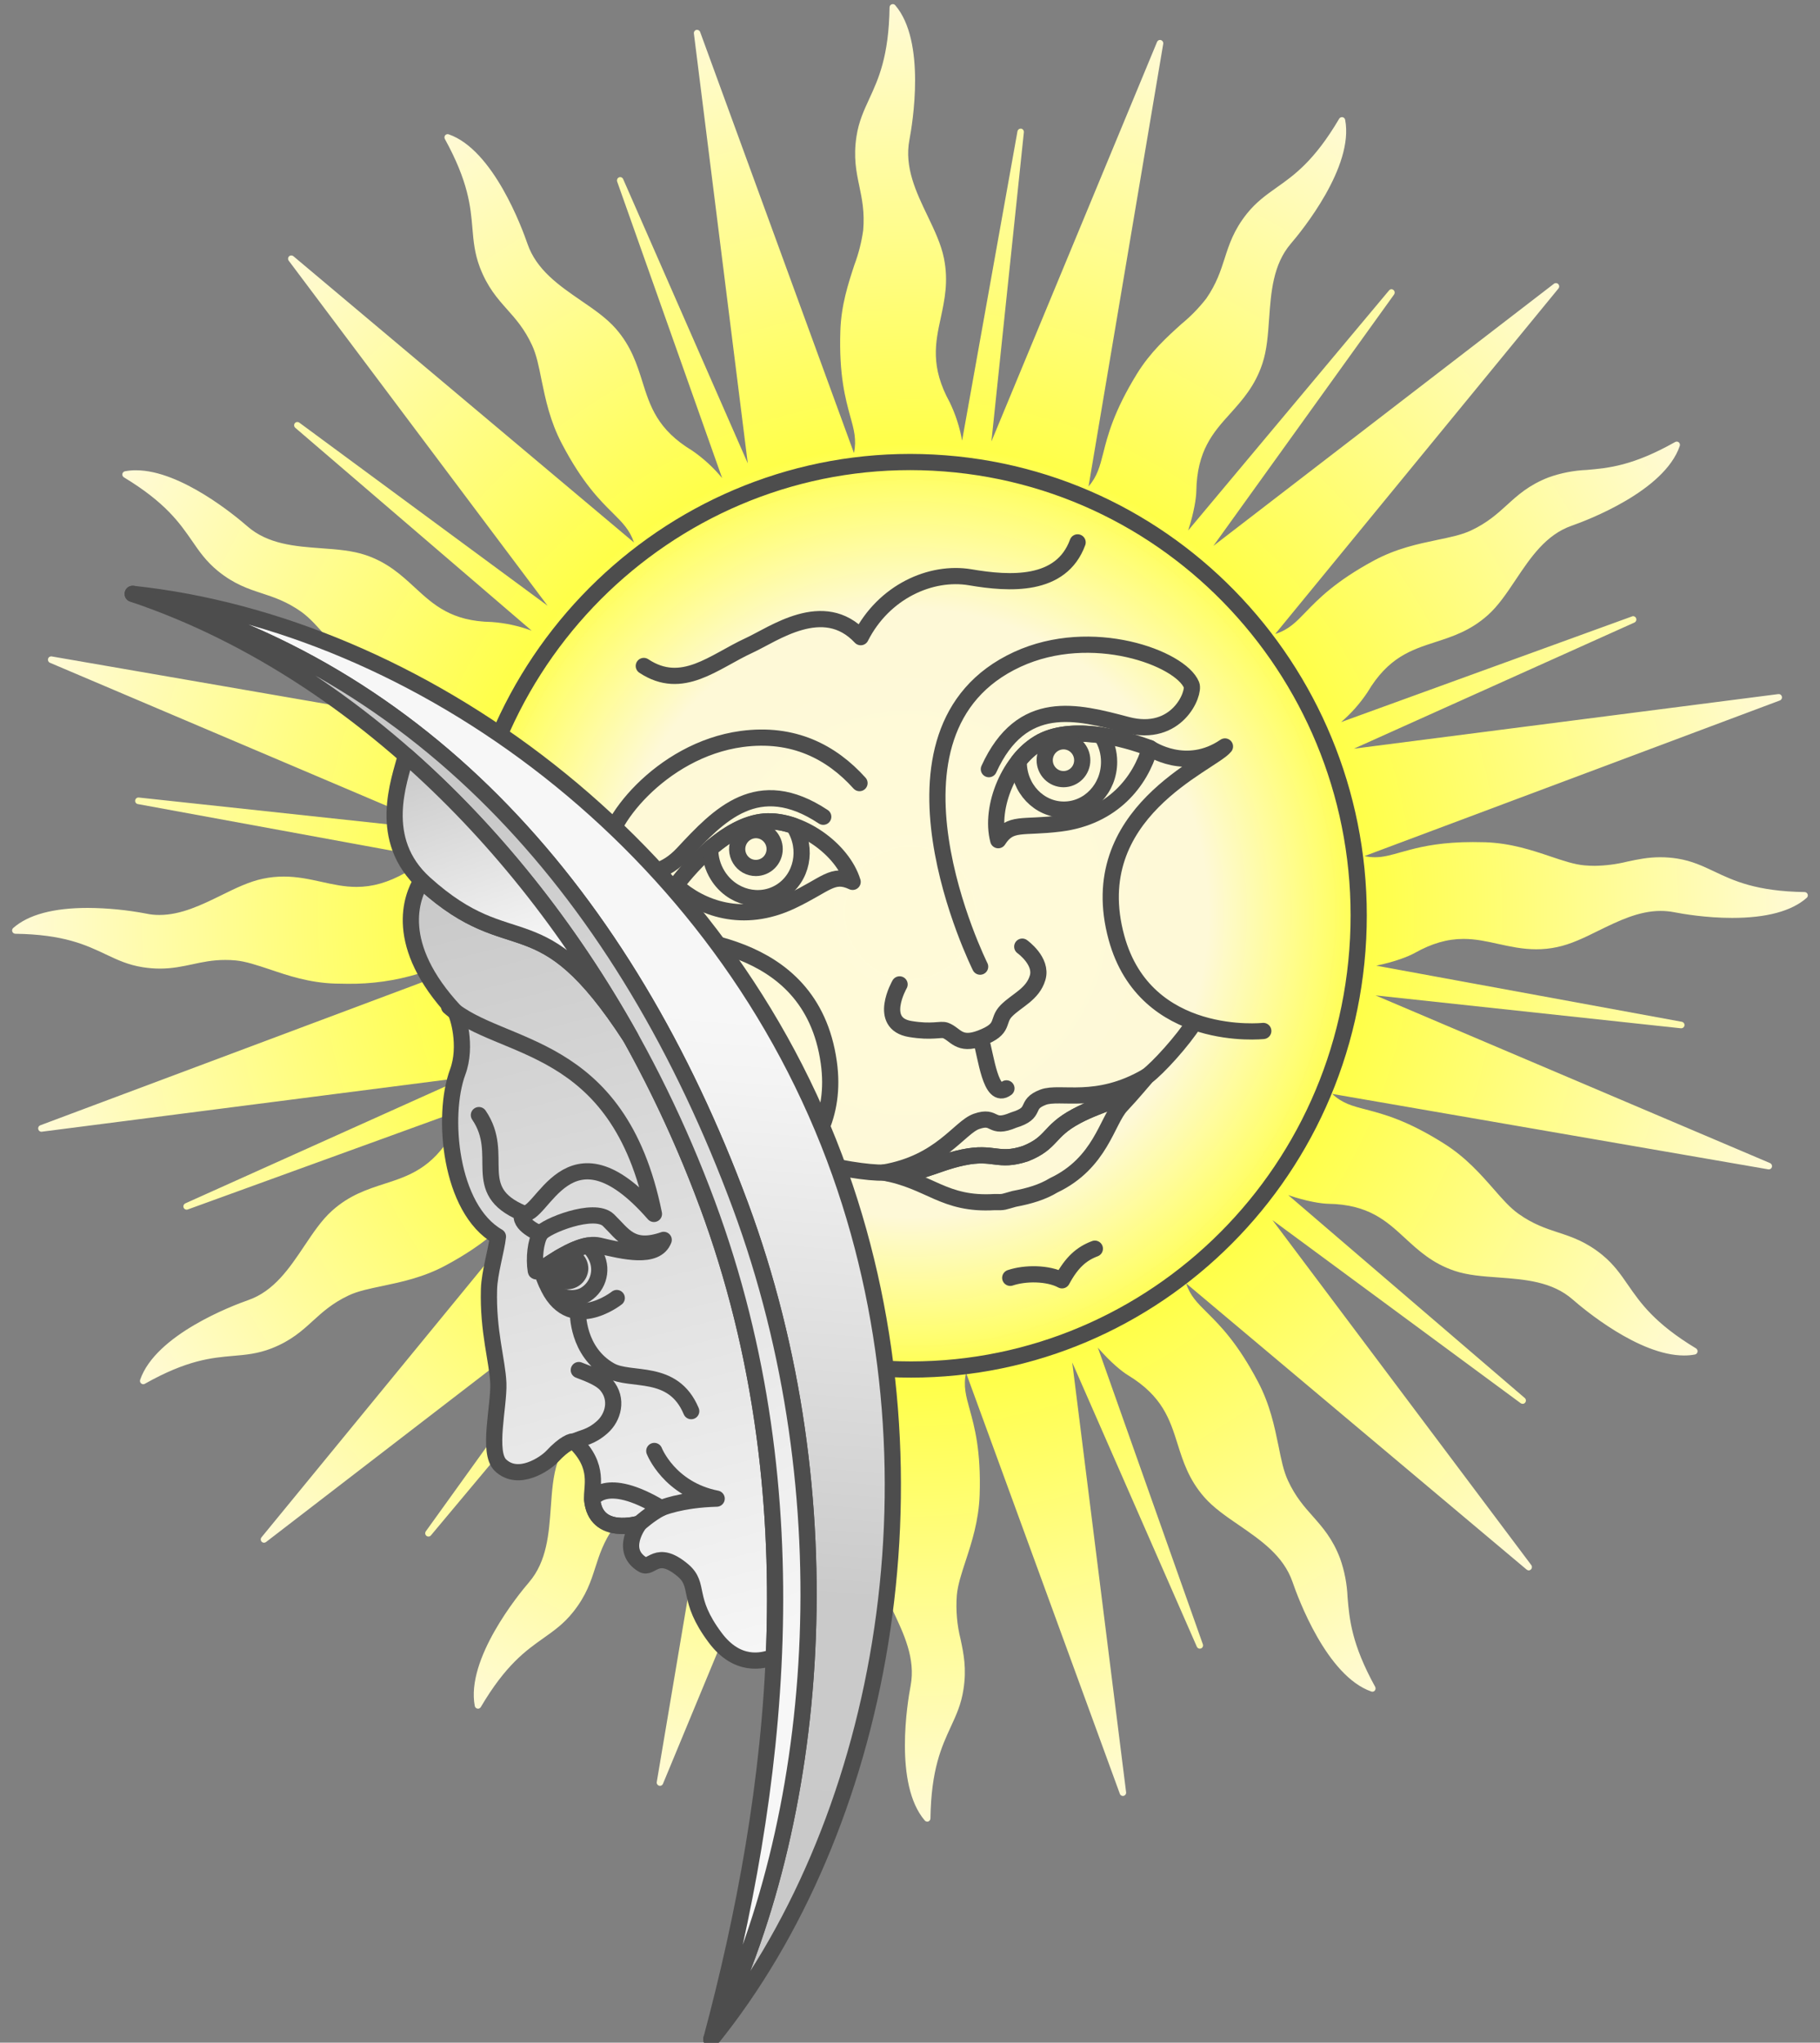 <svg width="90" height="101" viewBox="0 0 90 101" fill="none" xmlns="http://www.w3.org/2000/svg">
<rect x="0" y="0" width="90" height="101" fill="#808080" stroke="none"/>
<g clip-path="url(#clip0_34_150)">
<path d="M45.849 90.073C45.891 90.073 45.932 90.056 45.962 90.026C45.992 89.996 46.01 89.956 46.011 89.913C46.047 87.483 46.562 86.371 47.014 85.389C47.279 84.815 47.533 84.27 47.642 83.54C47.807 82.501 47.652 81.767 47.503 81.06C47.324 80.351 47.261 79.616 47.315 78.886C47.358 78.375 47.54 77.824 47.751 77.18C48.055 76.251 48.398 75.198 48.444 73.92C48.517 71.733 48.19 70.554 47.953 69.695C47.764 69.014 47.632 68.533 47.771 67.876L55.377 88.695C55.4 88.761 55.462 88.801 55.525 88.801L55.565 88.798C55.603 88.788 55.637 88.765 55.66 88.732C55.682 88.699 55.692 88.658 55.687 88.619L53.022 67.364L59.184 81.422C59.197 81.451 59.218 81.475 59.244 81.493C59.271 81.51 59.301 81.519 59.333 81.519C59.353 81.518 59.373 81.515 59.392 81.508C59.431 81.492 59.462 81.461 59.478 81.422C59.495 81.383 59.496 81.339 59.481 81.299L54.29 66.634C54.934 67.381 55.502 67.829 55.776 67.995C57.487 69.034 57.85 70.186 58.233 71.401C58.504 72.261 58.785 73.15 59.548 74.023C60.01 74.551 60.624 74.972 61.275 75.417C62.355 76.161 63.471 76.928 63.917 78.222C64.181 78.992 65.601 82.866 67.81 83.636C67.841 83.648 67.874 83.65 67.905 83.641C67.937 83.633 67.965 83.615 67.986 83.59C68.006 83.564 68.019 83.532 68.022 83.499C68.025 83.466 68.018 83.433 68.002 83.404C66.833 81.283 66.731 80.061 66.638 78.982C66.612 78.326 66.487 77.676 66.268 77.057C65.895 76.075 65.4 75.52 64.924 74.979C64.498 74.501 64.059 74.007 63.686 73.197C63.471 72.732 63.355 72.158 63.223 71.497C63.025 70.538 62.804 69.452 62.209 68.324C61.192 66.392 60.327 65.535 59.7 64.911C59.204 64.42 58.857 64.075 58.649 63.451L75.492 77.608C75.525 77.631 75.558 77.648 75.598 77.648C75.638 77.647 75.677 77.63 75.707 77.602C75.735 77.573 75.752 77.536 75.755 77.497C75.758 77.457 75.747 77.418 75.723 77.386L62.923 60.327L75.201 69.383C75.229 69.402 75.261 69.412 75.294 69.412C75.319 69.413 75.344 69.408 75.366 69.397C75.388 69.386 75.408 69.37 75.423 69.349C75.448 69.316 75.46 69.274 75.456 69.232C75.451 69.19 75.431 69.151 75.4 69.124L63.705 59.092C64.63 59.411 65.35 59.514 65.68 59.521C67.672 59.554 68.553 60.364 69.485 61.224C70.145 61.831 70.826 62.462 71.922 62.834C72.576 63.056 73.319 63.109 74.105 63.165C75.406 63.262 76.754 63.361 77.774 64.257C78.302 64.719 81.044 67.022 83.273 67.022C83.457 67.024 83.64 67.007 83.821 66.973C83.852 66.965 83.88 66.948 83.902 66.925C83.924 66.901 83.939 66.872 83.944 66.841C83.95 66.809 83.946 66.776 83.933 66.747C83.921 66.717 83.9 66.692 83.874 66.674C81.813 65.429 81.12 64.42 80.505 63.534C80.145 63.013 79.805 62.518 79.237 62.053C78.428 61.393 77.725 61.16 77.048 60.938C76.443 60.739 75.816 60.533 75.093 60.019C74.676 59.723 74.293 59.288 73.851 58.78C73.21 58.05 72.48 57.22 71.41 56.546C69.577 55.385 68.405 55.086 67.549 54.86C66.866 54.684 66.384 54.558 65.875 54.087L87.441 57.818L87.467 57.821C87.54 57.821 87.602 57.775 87.622 57.705C87.633 57.666 87.629 57.626 87.612 57.59C87.595 57.554 87.566 57.525 87.53 57.509L68.019 49.217L83.124 50.844H83.141C83.179 50.843 83.216 50.829 83.246 50.803C83.275 50.778 83.294 50.743 83.299 50.704C83.304 50.663 83.293 50.621 83.269 50.587C83.244 50.553 83.208 50.53 83.167 50.522L68.055 47.747C69.003 47.554 69.666 47.282 69.954 47.123C70.799 46.648 71.569 46.425 72.371 46.425C72.972 46.425 73.514 46.545 74.112 46.678C74.66 46.797 75.284 46.937 75.968 46.937C76.314 46.937 76.651 46.904 76.991 46.831C77.672 46.691 78.345 46.366 79.052 46.014C80.03 45.536 81.037 45.041 82.117 45.041C82.335 45.041 82.556 45.061 82.767 45.101C83.207 45.187 84.366 45.386 85.651 45.386C87.351 45.386 88.596 45.055 89.346 44.391C89.37 44.369 89.386 44.341 89.394 44.309C89.401 44.278 89.4 44.245 89.388 44.215C89.378 44.185 89.358 44.159 89.332 44.14C89.306 44.121 89.276 44.11 89.244 44.108C86.843 44.072 85.743 43.551 84.775 43.093C84.207 42.824 83.669 42.568 82.946 42.452C82.662 42.407 82.375 42.385 82.087 42.386C81.489 42.386 80.987 42.492 80.472 42.602C79.946 42.732 79.406 42.802 78.864 42.811C78.699 42.811 78.527 42.804 78.352 42.788C77.847 42.744 77.302 42.558 76.668 42.346C75.75 42.037 74.709 41.689 73.448 41.645C73.244 41.639 73.04 41.636 72.837 41.636C71.364 41.636 70.403 41.838 69.733 42.014L69.27 42.14C68.791 42.276 68.412 42.386 67.999 42.386C67.822 42.387 67.646 42.368 67.474 42.329L88.015 34.635C88.052 34.621 88.083 34.593 88.101 34.558C88.12 34.522 88.124 34.481 88.114 34.442C88.106 34.404 88.083 34.371 88.052 34.348C88.02 34.325 87.981 34.315 87.942 34.319L66.952 37.018L80.832 30.778C80.864 30.761 80.889 30.734 80.904 30.701C80.919 30.669 80.924 30.632 80.916 30.597C80.909 30.561 80.89 30.53 80.863 30.506C80.836 30.482 80.802 30.468 80.766 30.466C80.748 30.466 80.73 30.469 80.713 30.476L66.318 35.704C66.817 35.275 67.256 34.779 67.622 34.23C68.646 32.504 69.779 32.135 70.981 31.747C71.83 31.471 72.708 31.189 73.573 30.416C74.095 29.951 74.511 29.324 74.954 28.663C75.687 27.568 76.443 26.439 77.721 25.994C78.481 25.729 82.305 24.285 83.065 22.051C83.088 21.985 83.068 21.918 83.019 21.872C82.99 21.847 82.954 21.834 82.916 21.835C82.888 21.835 82.861 21.842 82.837 21.855C80.743 23.037 79.534 23.143 78.468 23.236C77.82 23.263 77.179 23.388 76.569 23.608C75.598 23.986 75.049 24.488 74.521 24.969C74.046 25.4 73.557 25.845 72.754 26.224C72.295 26.443 71.731 26.559 71.077 26.695C70.129 26.894 69.055 27.116 67.939 27.717C66.034 28.746 65.188 29.623 64.571 30.26C64.079 30.771 63.725 31.136 63.058 31.349L77.067 14.264C77.087 14.24 77.099 14.211 77.103 14.18C77.106 14.15 77.101 14.119 77.088 14.091C77.075 14.063 77.054 14.04 77.028 14.023C77.002 14.007 76.972 13.998 76.942 13.998C76.909 13.998 76.876 14.005 76.843 14.031L60 26.994L68.94 14.559C68.957 14.534 68.966 14.506 68.968 14.476C68.97 14.446 68.964 14.417 68.95 14.39C68.937 14.364 68.916 14.341 68.891 14.326C68.866 14.31 68.837 14.301 68.808 14.3C68.785 14.301 68.762 14.307 68.742 14.317C68.721 14.327 68.703 14.342 68.689 14.36L58.755 26.23C59.052 25.317 59.151 24.617 59.158 24.295C59.191 22.277 59.99 21.384 60.842 20.441C61.44 19.774 62.064 19.08 62.427 17.975C62.649 17.311 62.702 16.557 62.758 15.761C62.853 14.443 62.949 13.082 63.834 12.046C64.363 11.432 66.962 8.246 66.519 5.925C66.513 5.892 66.497 5.862 66.474 5.838C66.45 5.815 66.42 5.799 66.387 5.792H66.361C66.333 5.792 66.305 5.799 66.281 5.813C66.256 5.827 66.236 5.848 66.222 5.872C64.993 7.957 63.999 8.66 63.118 9.281C62.606 9.646 62.117 9.992 61.658 10.566C61.007 11.382 60.779 12.093 60.558 12.783C60.36 13.394 60.158 14.028 59.65 14.761C59.29 15.224 58.88 15.645 58.428 16.016C57.705 16.667 56.886 17.407 56.219 18.489C55.076 20.348 54.775 21.533 54.557 22.4C54.386 23.07 54.26 23.555 53.828 24.056L57.523 2.164C57.526 2.141 57.525 2.118 57.518 2.095C57.512 2.073 57.501 2.052 57.486 2.034C57.471 2.016 57.452 2.002 57.431 1.992C57.411 1.982 57.388 1.976 57.365 1.975C57.333 1.975 57.301 1.984 57.275 2.002C57.248 2.02 57.228 2.045 57.216 2.075L49.026 21.829L50.631 6.536C50.634 6.495 50.622 6.454 50.597 6.422C50.572 6.389 50.536 6.367 50.495 6.36H50.472C50.435 6.36 50.398 6.374 50.369 6.398C50.34 6.422 50.321 6.456 50.314 6.493L47.576 21.785C47.46 21.13 47.254 20.493 46.965 19.893C45.997 18.134 46.252 16.952 46.523 15.708C46.711 14.825 46.909 13.912 46.678 12.767C46.539 12.079 46.215 11.399 45.872 10.682C45.3 9.494 44.716 8.265 44.97 6.921C45.122 6.124 45.803 2.051 44.27 0.259C44.249 0.234 44.221 0.216 44.19 0.208C44.159 0.2 44.126 0.201 44.095 0.213C44.065 0.224 44.038 0.244 44.019 0.271C44.001 0.298 43.99 0.329 43.989 0.362C43.953 2.792 43.438 3.904 42.986 4.886C42.721 5.461 42.467 6.008 42.355 6.735C42.193 7.777 42.348 8.508 42.497 9.218C42.629 9.849 42.761 10.499 42.685 11.389C42.603 11.973 42.457 12.547 42.249 13.099C41.945 14.028 41.598 15.08 41.556 16.358C41.483 18.546 41.81 19.724 42.044 20.584C42.233 21.254 42.365 21.742 42.229 22.403L34.623 1.583C34.613 1.552 34.593 1.526 34.566 1.507C34.539 1.488 34.508 1.477 34.475 1.477H34.435C34.397 1.487 34.363 1.51 34.34 1.543C34.318 1.576 34.308 1.617 34.313 1.656L36.978 22.911L30.816 8.856C30.803 8.827 30.783 8.802 30.756 8.784C30.73 8.766 30.699 8.757 30.667 8.757C30.647 8.758 30.627 8.762 30.608 8.77C30.57 8.787 30.54 8.817 30.523 8.855C30.507 8.894 30.505 8.937 30.518 8.976L35.71 23.638C35.28 23.117 34.78 22.659 34.224 22.277C32.51 21.241 32.15 20.093 31.767 18.874C31.496 18.015 31.215 17.125 30.453 16.252C29.99 15.724 29.376 15.303 28.725 14.858C27.645 14.114 26.529 13.348 26.083 12.053C25.819 11.286 24.399 7.412 22.19 6.642C22.159 6.631 22.126 6.63 22.095 6.638C22.064 6.646 22.035 6.664 22.015 6.689C21.994 6.714 21.982 6.745 21.979 6.778C21.976 6.81 21.983 6.843 21.998 6.871C23.167 8.996 23.27 10.217 23.362 11.296C23.415 11.927 23.468 12.528 23.729 13.218C24.105 14.201 24.597 14.758 25.076 15.296C25.502 15.774 25.941 16.268 26.314 17.078C26.529 17.543 26.645 18.117 26.777 18.781C26.975 19.737 27.196 20.826 27.791 21.951C28.805 23.883 29.67 24.74 30.3 25.364C30.789 25.848 31.139 26.2 31.351 26.824L14.508 12.667C14.478 12.643 14.441 12.63 14.402 12.63C14.362 12.631 14.323 12.646 14.293 12.674C14.265 12.702 14.248 12.739 14.245 12.778C14.242 12.818 14.253 12.857 14.277 12.889L27.077 29.948L14.799 20.896C14.771 20.876 14.737 20.866 14.703 20.866C14.678 20.866 14.654 20.872 14.633 20.882C14.611 20.893 14.592 20.909 14.577 20.929C14.553 20.962 14.542 21.004 14.546 21.045C14.55 21.086 14.57 21.124 14.6 21.151L26.291 31.183C25.657 30.948 24.994 30.804 24.32 30.755C22.328 30.721 21.447 29.911 20.515 29.052C19.855 28.444 19.174 27.814 18.081 27.445C17.421 27.223 16.681 27.166 15.895 27.11C14.594 27.014 13.246 26.914 12.226 26.018C11.697 25.556 8.953 23.253 6.727 23.253C6.543 23.251 6.36 23.268 6.179 23.302C6.147 23.309 6.117 23.325 6.094 23.349C6.072 23.373 6.056 23.403 6.05 23.435C6.045 23.467 6.05 23.5 6.063 23.53C6.077 23.559 6.099 23.584 6.126 23.601C8.187 24.849 8.88 25.855 9.495 26.741C9.855 27.266 10.195 27.757 10.763 28.222C11.569 28.882 12.272 29.115 12.953 29.337C13.557 29.536 14.181 29.742 14.908 30.257C15.32 30.555 15.704 30.987 16.149 31.495C16.79 32.225 17.52 33.055 18.59 33.729C20.426 34.891 21.595 35.189 22.451 35.415C23.128 35.591 23.616 35.717 24.125 36.192L2.559 32.457C2.521 32.45 2.481 32.458 2.447 32.478C2.413 32.499 2.389 32.532 2.378 32.57C2.366 32.609 2.369 32.65 2.385 32.687C2.402 32.723 2.431 32.753 2.467 32.769L21.982 41.061L6.876 39.435H6.859C6.838 39.433 6.817 39.435 6.796 39.441C6.776 39.448 6.757 39.458 6.741 39.472C6.724 39.486 6.711 39.502 6.701 39.521C6.691 39.54 6.685 39.561 6.683 39.583C6.681 39.604 6.683 39.625 6.689 39.646C6.696 39.666 6.706 39.685 6.72 39.702C6.733 39.718 6.75 39.732 6.769 39.742C6.788 39.752 6.808 39.758 6.83 39.76L21.942 42.532C20.994 42.724 20.33 42.997 20.046 43.156C19.201 43.631 18.431 43.853 17.629 43.853C17.028 43.853 16.483 43.733 15.888 43.601C15.31 43.475 14.713 43.342 14.036 43.342C13.686 43.342 13.349 43.375 13.005 43.448C12.328 43.587 11.658 43.913 10.948 44.264C9.97 44.742 8.96 45.24 7.88 45.24C7.662 45.24 7.444 45.221 7.233 45.174C6.28 44.992 5.313 44.898 4.343 44.892C2.645 44.892 1.404 45.224 0.654 45.884C0.629 45.906 0.612 45.934 0.603 45.966C0.595 45.998 0.597 46.032 0.608 46.062C0.619 46.093 0.639 46.12 0.665 46.139C0.692 46.158 0.724 46.169 0.756 46.17C3.157 46.203 4.257 46.728 5.225 47.186C5.793 47.455 6.331 47.71 7.051 47.823C7.348 47.87 7.629 47.893 7.91 47.893C8.511 47.893 9.016 47.786 9.528 47.677C9.987 47.577 10.505 47.465 11.136 47.465C11.301 47.465 11.476 47.471 11.648 47.488C12.153 47.534 12.698 47.72 13.332 47.929C14.25 48.241 15.291 48.59 16.552 48.633L17.16 48.643C18.368 48.661 19.571 48.49 20.727 48.135C21.205 48.002 21.585 47.893 21.998 47.893C22.173 47.893 22.345 47.913 22.526 47.949L1.982 55.644C1.949 55.659 1.922 55.685 1.905 55.717C1.889 55.749 1.883 55.786 1.889 55.821C1.895 55.857 1.912 55.89 1.939 55.915C1.965 55.94 1.998 55.955 2.034 55.959H2.054L23.045 53.26L9.164 59.501C9.13 59.516 9.102 59.542 9.085 59.575C9.068 59.609 9.062 59.647 9.07 59.684C9.078 59.721 9.098 59.754 9.127 59.777C9.157 59.801 9.193 59.813 9.231 59.813L9.283 59.803L23.676 54.578C23.177 55.006 22.739 55.501 22.375 56.048C21.351 57.775 20.215 58.143 19.016 58.531C18.164 58.807 17.285 59.089 16.423 59.862C15.902 60.327 15.486 60.955 15.043 61.615C14.31 62.707 13.553 63.839 12.275 64.284C11.516 64.549 7.695 65.99 6.929 68.228C6.909 68.294 6.929 68.36 6.978 68.403C7.008 68.427 7.044 68.443 7.081 68.443C7.108 68.444 7.136 68.437 7.16 68.423C9.254 67.242 10.462 67.135 11.529 67.042C12.157 66.989 12.748 66.936 13.428 66.671C14.396 66.292 14.947 65.791 15.476 65.306C15.951 64.875 16.44 64.43 17.242 64.052C17.701 63.836 18.266 63.72 18.92 63.584C19.865 63.384 20.941 63.162 22.054 62.561C23.963 61.532 24.808 60.656 25.423 60.015C25.921 59.501 26.275 59.136 26.942 58.926L12.929 76.015C12.91 76.039 12.898 76.068 12.894 76.098C12.89 76.129 12.895 76.16 12.909 76.188C12.922 76.215 12.942 76.239 12.968 76.255C12.994 76.272 13.024 76.28 13.055 76.28C13.088 76.28 13.121 76.27 13.154 76.247L29.997 63.285L21.057 75.716C21.039 75.74 21.028 75.769 21.026 75.799C21.023 75.829 21.029 75.86 21.043 75.886C21.057 75.913 21.078 75.936 21.104 75.952C21.129 75.967 21.159 75.975 21.189 75.975C21.212 75.975 21.234 75.969 21.255 75.96C21.275 75.95 21.293 75.936 21.308 75.919L31.242 64.048C31.02 64.672 30.885 65.323 30.839 65.984C30.806 68.002 30.007 68.891 29.155 69.834C28.557 70.505 27.933 71.195 27.569 72.304C27.348 72.968 27.295 73.721 27.239 74.518C27.143 75.836 27.048 77.197 26.163 78.232C25.634 78.846 23.035 82.033 23.478 84.353C23.485 84.39 23.505 84.423 23.534 84.448C23.562 84.472 23.599 84.485 23.636 84.486C23.665 84.486 23.693 84.479 23.718 84.464C23.743 84.449 23.764 84.428 23.778 84.403C25.007 82.318 26.001 81.615 26.879 80.994C27.394 80.629 27.88 80.287 28.339 79.709C28.993 78.893 29.221 78.182 29.442 77.492C29.64 76.878 29.841 76.247 30.35 75.514C30.641 75.092 31.073 74.704 31.572 74.252C32.295 73.605 33.111 72.868 33.781 71.783C34.924 69.924 35.225 68.742 35.443 67.876C35.618 67.195 35.74 66.714 36.169 66.219L32.477 88.111C32.473 88.134 32.474 88.158 32.48 88.18C32.487 88.203 32.498 88.224 32.513 88.242C32.528 88.26 32.547 88.275 32.568 88.284C32.589 88.294 32.612 88.3 32.635 88.3C32.667 88.3 32.699 88.291 32.725 88.273C32.752 88.255 32.772 88.23 32.784 88.201L40.971 68.447L39.369 83.739C39.366 83.78 39.378 83.821 39.403 83.853C39.428 83.886 39.464 83.908 39.505 83.915C39.546 83.921 39.588 83.91 39.622 83.885C39.656 83.861 39.679 83.824 39.686 83.782L42.424 68.486C42.612 69.436 42.877 70.096 43.032 70.378C44.003 72.141 43.748 73.319 43.478 74.567C43.289 75.451 43.091 76.36 43.319 77.509C43.458 78.196 43.781 78.873 44.128 79.59C44.696 80.781 45.284 82.01 45.03 83.354C44.878 84.151 44.197 88.227 45.73 90.013C45.76 90.049 45.806 90.069 45.849 90.069V90.073Z" fill="url(#paint0_radial_34_150)"/>
<path d="M67.124 46.986C66.192 59.341 55.545 68.592 43.346 67.65C31.143 66.707 22.008 55.932 22.936 43.574C23.867 31.219 34.515 21.968 46.714 22.911C58.917 23.853 68.052 34.632 67.124 46.986Z" stroke="#4D4D4D" stroke-width="0.801" stroke-linecap="round" stroke-linejoin="round"/>
<path d="M31.836 32.929C33.735 34.19 35.304 32.713 37.038 31.916C38.243 31.365 40.72 29.53 42.563 31.505C43.702 29.257 46.03 28.215 47.979 28.544C49.927 28.876 52.477 29.035 53.289 26.818M48.9 38.031C50.525 34.466 53.233 35.179 55.727 35.84C58.217 36.497 59.089 34.27 58.92 33.865C58.382 32.547 53.993 30.904 50.307 32.603C42.658 36.132 48.468 47.796 48.468 47.796" stroke="#4D4D4D" stroke-width="0.801" stroke-linecap="round" stroke-linejoin="round"/>
<path d="M56.863 36.992C56.4 38.608 55.046 40.391 52.421 40.719C50.538 40.955 49.957 40.61 49.363 41.543C48.927 39.896 49.931 37.486 51.499 36.663C53.071 35.84 55.561 36.497 56.863 36.992V36.992Z" stroke="#4D4D4D" stroke-width="0.801" stroke-linecap="round" stroke-linejoin="round"/>
<path d="M52.609 40.032C53.844 40.032 54.845 38.98 54.845 37.675C54.847 37.209 54.715 36.751 54.465 36.358C53.428 36.208 52.335 36.225 51.499 36.66C51.064 36.9 50.681 37.228 50.377 37.622V37.675C50.377 38.98 51.377 40.032 52.612 40.032H52.609Z" stroke="#4D4D4D" stroke-width="0.801" stroke-linecap="round" stroke-linejoin="round"/>
<path d="M40.71 40.384C37.464 38.236 35.545 40.298 33.775 42.197C32.011 44.095 30.106 42.678 30.033 42.243C29.802 40.839 32.655 37.085 36.671 36.54C39.23 36.195 41.12 37.184 42.503 38.721M52.592 38.525C52.345 38.525 52.109 38.427 51.934 38.251C51.759 38.075 51.661 37.837 51.661 37.589C51.661 37.341 51.759 37.103 51.934 36.927C52.109 36.752 52.345 36.653 52.592 36.653C53.101 36.653 53.517 37.071 53.517 37.589C53.518 37.712 53.494 37.833 53.448 37.946C53.401 38.06 53.334 38.163 53.248 38.25C53.162 38.337 53.06 38.406 52.947 38.453C52.835 38.5 52.714 38.525 52.592 38.525V38.525Z" stroke="#4D4D4D" stroke-width="0.801" stroke-linecap="round" stroke-linejoin="round"/>
<path d="M33.421 43.783C34.657 44.908 36.74 45.688 39.138 44.553C40.859 43.74 41.169 43.136 42.163 43.604C41.668 41.977 39.554 40.474 37.787 40.62C36.027 40.769 34.26 42.668 33.418 43.783H33.421Z" stroke="#4D4D4D" stroke-width="0.801" stroke-linecap="round" stroke-linejoin="round"/>
<path d="M38.62 44.075C37.573 44.739 36.172 44.384 35.489 43.279C35.242 42.883 35.114 42.424 35.119 41.957C35.918 41.274 36.853 40.696 37.787 40.62C38.26 40.58 38.758 40.663 39.24 40.832L39.273 40.875C39.957 41.977 39.663 43.411 38.62 44.075V44.075Z" stroke="#4D4D4D" stroke-width="0.801" stroke-linecap="round" stroke-linejoin="round"/>
<path d="M56.863 36.992C56.863 36.992 58.653 38.223 60.575 36.909C59.898 37.758 53.517 40.182 55.211 46.369C56.648 51.607 62.47 50.976 62.47 50.976M44.485 48.673C44.485 48.673 43.372 50.608 45.013 50.88C46.083 51.059 46.516 50.867 46.747 50.947C47.249 51.126 47.411 51.743 48.494 51.332C49.739 50.86 49.254 50.495 49.769 49.974C50.281 49.456 51.067 49.167 51.311 48.344C51.556 47.521 50.551 46.807 50.551 46.807M49.769 53.815C48.983 54.405 48.765 52.238 48.494 51.332M49.957 63.182C50.687 62.933 51.826 62.933 52.517 63.305C53.005 62.398 53.491 61.987 54.141 61.741M59.069 50.541C58.501 51.448 57.252 52.825 56.701 53.227M40.182 57.396C41.186 57.731 43.022 58.017 43.699 57.977M37.378 42.917C37.22 42.917 37.065 42.877 36.927 42.8C36.79 42.722 36.674 42.611 36.592 42.475C36.505 42.334 36.458 42.172 36.454 42.006C36.45 41.841 36.49 41.677 36.569 41.531C36.649 41.386 36.765 41.264 36.907 41.179C37.048 41.093 37.209 41.047 37.374 41.045C37.621 41.044 37.858 41.142 38.033 41.318C38.209 41.493 38.307 41.731 38.307 41.979C38.308 42.227 38.21 42.466 38.036 42.642C37.861 42.817 37.625 42.916 37.378 42.917ZM53.207 55.202C51.826 55.939 52.051 56.507 50.71 57.041C49.343 57.492 49.158 56.908 47.629 57.227C46.096 57.542 45.287 58.249 43.699 57.977C46.001 58.392 46.658 59.587 49.178 59.438C49.683 59.451 49.597 59.428 50.155 59.278C50.911 59.136 51.546 58.946 52.104 58.608C54.435 57.502 54.733 55.421 55.439 54.664C55.997 54.073 56.701 53.227 56.701 53.227C55.644 54.459 54.587 54.459 53.207 55.199V55.202Z" stroke="#4D4D4D" stroke-width="0.801" stroke-linecap="round" stroke-linejoin="round"/>
<path d="M32.331 46.04C33.286 46.538 40.092 46.173 40.984 52.53C41.744 57.907 36.163 59.696 36.163 59.696M43.699 57.977C46.516 57.492 47.441 55.743 48.289 55.447C49.273 55.106 48.95 55.879 50.126 55.381C51.344 55.013 50.608 54.624 51.582 54.252C52.424 53.934 54.224 54.664 56.701 53.224C55.644 54.458 54.587 54.458 53.207 55.199C51.826 55.939 52.051 56.506 50.71 57.041C49.343 57.492 49.158 56.908 47.629 57.227C46.096 57.542 45.287 58.249 43.699 57.977V57.977Z" stroke="#4D4D4D" stroke-width="0.801" stroke-linecap="round" stroke-linejoin="round"/>
<path d="M36.602 59.58C41.965 74.046 40.548 90.172 35.175 100.831C43.547 90.474 46.942 73.223 41.542 58C35.74 41.635 20.631 30.861 6.562 29.363C20.981 33.061 30.928 44.291 36.602 59.58Z" fill="url(#paint1_linear_34_150)" stroke="#4D4D4D" stroke-width="0.801" stroke-linecap="round" stroke-linejoin="round"/>
<path d="M34.974 59.534C33.918 56.684 32.645 53.921 31.166 51.269C26.645 44.308 25.416 47.66 21.001 43.684C20.949 43.636 20.898 43.587 20.849 43.538C20.353 44.341 19.412 46.701 22.5 50.011C22.639 50.163 23.114 51.72 22.632 53.008C21.836 55.156 22.233 59.77 24.623 61.144C24.554 61.794 24.204 62.93 24.181 63.75C24.122 65.841 24.597 67.278 24.643 68.4C24.683 69.529 24.092 71.819 24.749 72.447C25.637 73.293 26.972 72.367 27.299 72.018C27.906 71.364 28.302 71.225 28.402 71.278C29.696 72.513 29.224 73.545 29.283 74.146C29.455 75.995 31.612 75.334 31.612 75.334C31.612 75.334 30.601 76.652 31.777 77.359C32.213 77.625 32.464 76.549 33.765 77.641C34.657 78.392 33.897 79.016 35.37 80.981C36.45 82.425 37.688 82.159 38.266 81.917C38.58 74.657 37.764 67.056 34.977 59.534H34.974Z" fill="url(#paint2_linear_34_150)" stroke="#4D4D4D" stroke-width="0.801" stroke-linecap="round" stroke-linejoin="round"/>
<path d="M6.562 29.367C18.26 33.294 29.303 44.245 34.977 59.534C40.34 74 38.402 88.775 35.175 100.831C40.548 90.172 41.965 74.046 36.602 59.58C30.928 44.291 20.981 33.058 6.562 29.363V29.367Z" fill="url(#paint3_linear_34_150)" stroke="#4D4D4D" stroke-width="0.801" stroke-linecap="round" stroke-linejoin="round"/>
<path d="M20.073 37.357C19.749 38.602 18.6 41.519 21.001 43.684C25.419 47.667 26.648 44.298 31.186 51.295C28.114 45.785 24.303 41.078 20.073 37.357V37.357Z" fill="url(#paint4_linear_34_150)" stroke="#4D4D4D" stroke-width="0.801" stroke-linecap="round" stroke-linejoin="round"/>
<path d="M32.695 74.571C29.907 72.894 29.283 74.146 29.283 74.146C29.455 75.995 31.612 75.334 31.612 75.334C31.612 75.334 32.14 74.853 32.692 74.571H32.695ZM26.962 63.315C27.035 63.488 27.142 63.646 27.276 63.778C27.41 63.91 27.569 64.014 27.743 64.085C27.918 64.155 28.104 64.19 28.292 64.188C28.48 64.185 28.665 64.146 28.837 64.072C29.178 63.9 29.437 63.601 29.559 63.239C29.681 62.876 29.655 62.48 29.488 62.136C29.391 61.923 29.246 61.734 29.065 61.585C28.246 61.728 27.305 62.408 26.82 62.714C26.827 62.922 26.875 63.126 26.962 63.315V63.315Z" stroke="#4D4D4D" stroke-width="0.801" stroke-linecap="round" stroke-linejoin="round"/>
<path d="M28.028 63.105H28.015C27.784 63.099 27.596 62.916 27.602 62.7C27.609 62.488 27.794 62.322 28.025 62.322C28.269 62.329 28.454 62.511 28.451 62.727C28.445 62.939 28.259 63.105 28.028 63.105Z" stroke="#4D4D4D" stroke-width="0.801" stroke-linecap="round" stroke-linejoin="round"/>
<path d="M23.682 55.136C25.033 57.117 23.157 58.85 25.839 59.982C26.787 60.384 28.045 55.109 32.338 60.022C30.588 51.368 24.733 52.022 22.209 49.778M26.721 61.004C26.721 61.004 25.575 60.55 25.839 59.982M28.623 67.743C29.198 67.959 29.719 68.174 29.983 68.483C30.578 69.18 30.324 70.09 29.775 70.571C29.194 71.085 28.801 71.069 28.402 71.278M34.181 69.774C33.283 67.627 31.192 68.34 30.175 67.763C28.53 66.833 28.58 64.898 28.58 64.898M28.025 62.08H28.045C28.13 62.08 28.215 62.097 28.293 62.13C28.372 62.163 28.444 62.211 28.504 62.272C28.564 62.332 28.611 62.404 28.644 62.484C28.676 62.563 28.693 62.648 28.692 62.734C28.684 62.903 28.61 63.062 28.486 63.177C28.363 63.292 28.2 63.355 28.032 63.351H28.005C27.92 63.351 27.835 63.333 27.756 63.3C27.678 63.267 27.606 63.218 27.546 63.157C27.486 63.096 27.439 63.024 27.406 62.944C27.374 62.865 27.358 62.78 27.358 62.694C27.367 62.526 27.442 62.367 27.565 62.253C27.688 62.138 27.851 62.076 28.018 62.08H28.025ZM28.025 62.565C27.926 62.565 27.847 62.631 27.843 62.707C27.843 62.79 27.923 62.86 28.022 62.863C28.127 62.863 28.207 62.797 28.21 62.717C28.21 62.638 28.131 62.568 28.032 62.565H28.025Z" stroke="#4D4D4D" stroke-width="0.801" stroke-linecap="round" stroke-linejoin="round"/>
<path d="M30.499 64.181C30.499 64.181 28.121 66.063 27.021 63.444M32.355 71.743C32.355 71.743 33.088 73.635 35.439 74.1C33.639 74.149 32.691 74.571 32.691 74.571M29.633 61.589C28.438 61.306 26.536 63.076 26.496 62.843C26.39 62.219 26.489 61.373 26.721 61.004C26.952 60.639 29.382 59.647 30.089 60.331C30.832 61.051 31.229 61.858 32.82 61.306C32.447 62.269 30.832 61.871 29.633 61.589V61.589Z" stroke="#4D4D4D" stroke-width="0.801" stroke-linecap="round" stroke-linejoin="round"/>
</g>
<defs>
<radialGradient id="paint0_radial_34_150" cx="0" cy="0" r="1" gradientUnits="userSpaceOnUse" gradientTransform="translate(45 45.139) scale(44.749 45.286)">
<stop stop-color="#FFFAD8"/>
<stop offset="0.331" stop-color="#FFFAD8" stop-opacity="0.991"/>
<stop offset="0.511" stop-color="#FFFF49"/>
<stop offset="1" stop-color="#FFFAD8"/>
</radialGradient>
<linearGradient id="paint1_linear_34_150" x1="24.089" y1="96.814" x2="27.828" y2="49.442" gradientUnits="userSpaceOnUse">
<stop stop-color="#C9C9C9"/>
<stop offset="0.402" stop-color="#CACACA"/>
<stop offset="0.935" stop-color="#F4F4F4"/>
<stop offset="1" stop-color="#F7F7F7"/>
</linearGradient>
<linearGradient id="paint2_linear_34_150" x1="25.595" y1="43.415" x2="35.714" y2="83.114" gradientUnits="userSpaceOnUse">
<stop stop-color="#C9C9C9"/>
<stop offset="1" stop-color="#F7F7F7"/>
</linearGradient>
<linearGradient id="paint3_linear_34_150" x1="19.634" y1="41.652" x2="38.423" y2="81.843" gradientUnits="userSpaceOnUse">
<stop stop-color="#C9C9C9"/>
<stop offset="1" stop-color="#F7F7F7"/>
</linearGradient>
<linearGradient id="paint4_linear_34_150" x1="24.125" y1="36.192" x2="27.704" y2="46.753" gradientUnits="userSpaceOnUse">
<stop stop-color="#C9C9C9"/>
<stop offset="1" stop-color="#F7F7F7"/>
</linearGradient>
<clipPath id="clip0_34_150">
<rect width="90" height="101" fill="white"/>
</clipPath>
</defs>
</svg>
